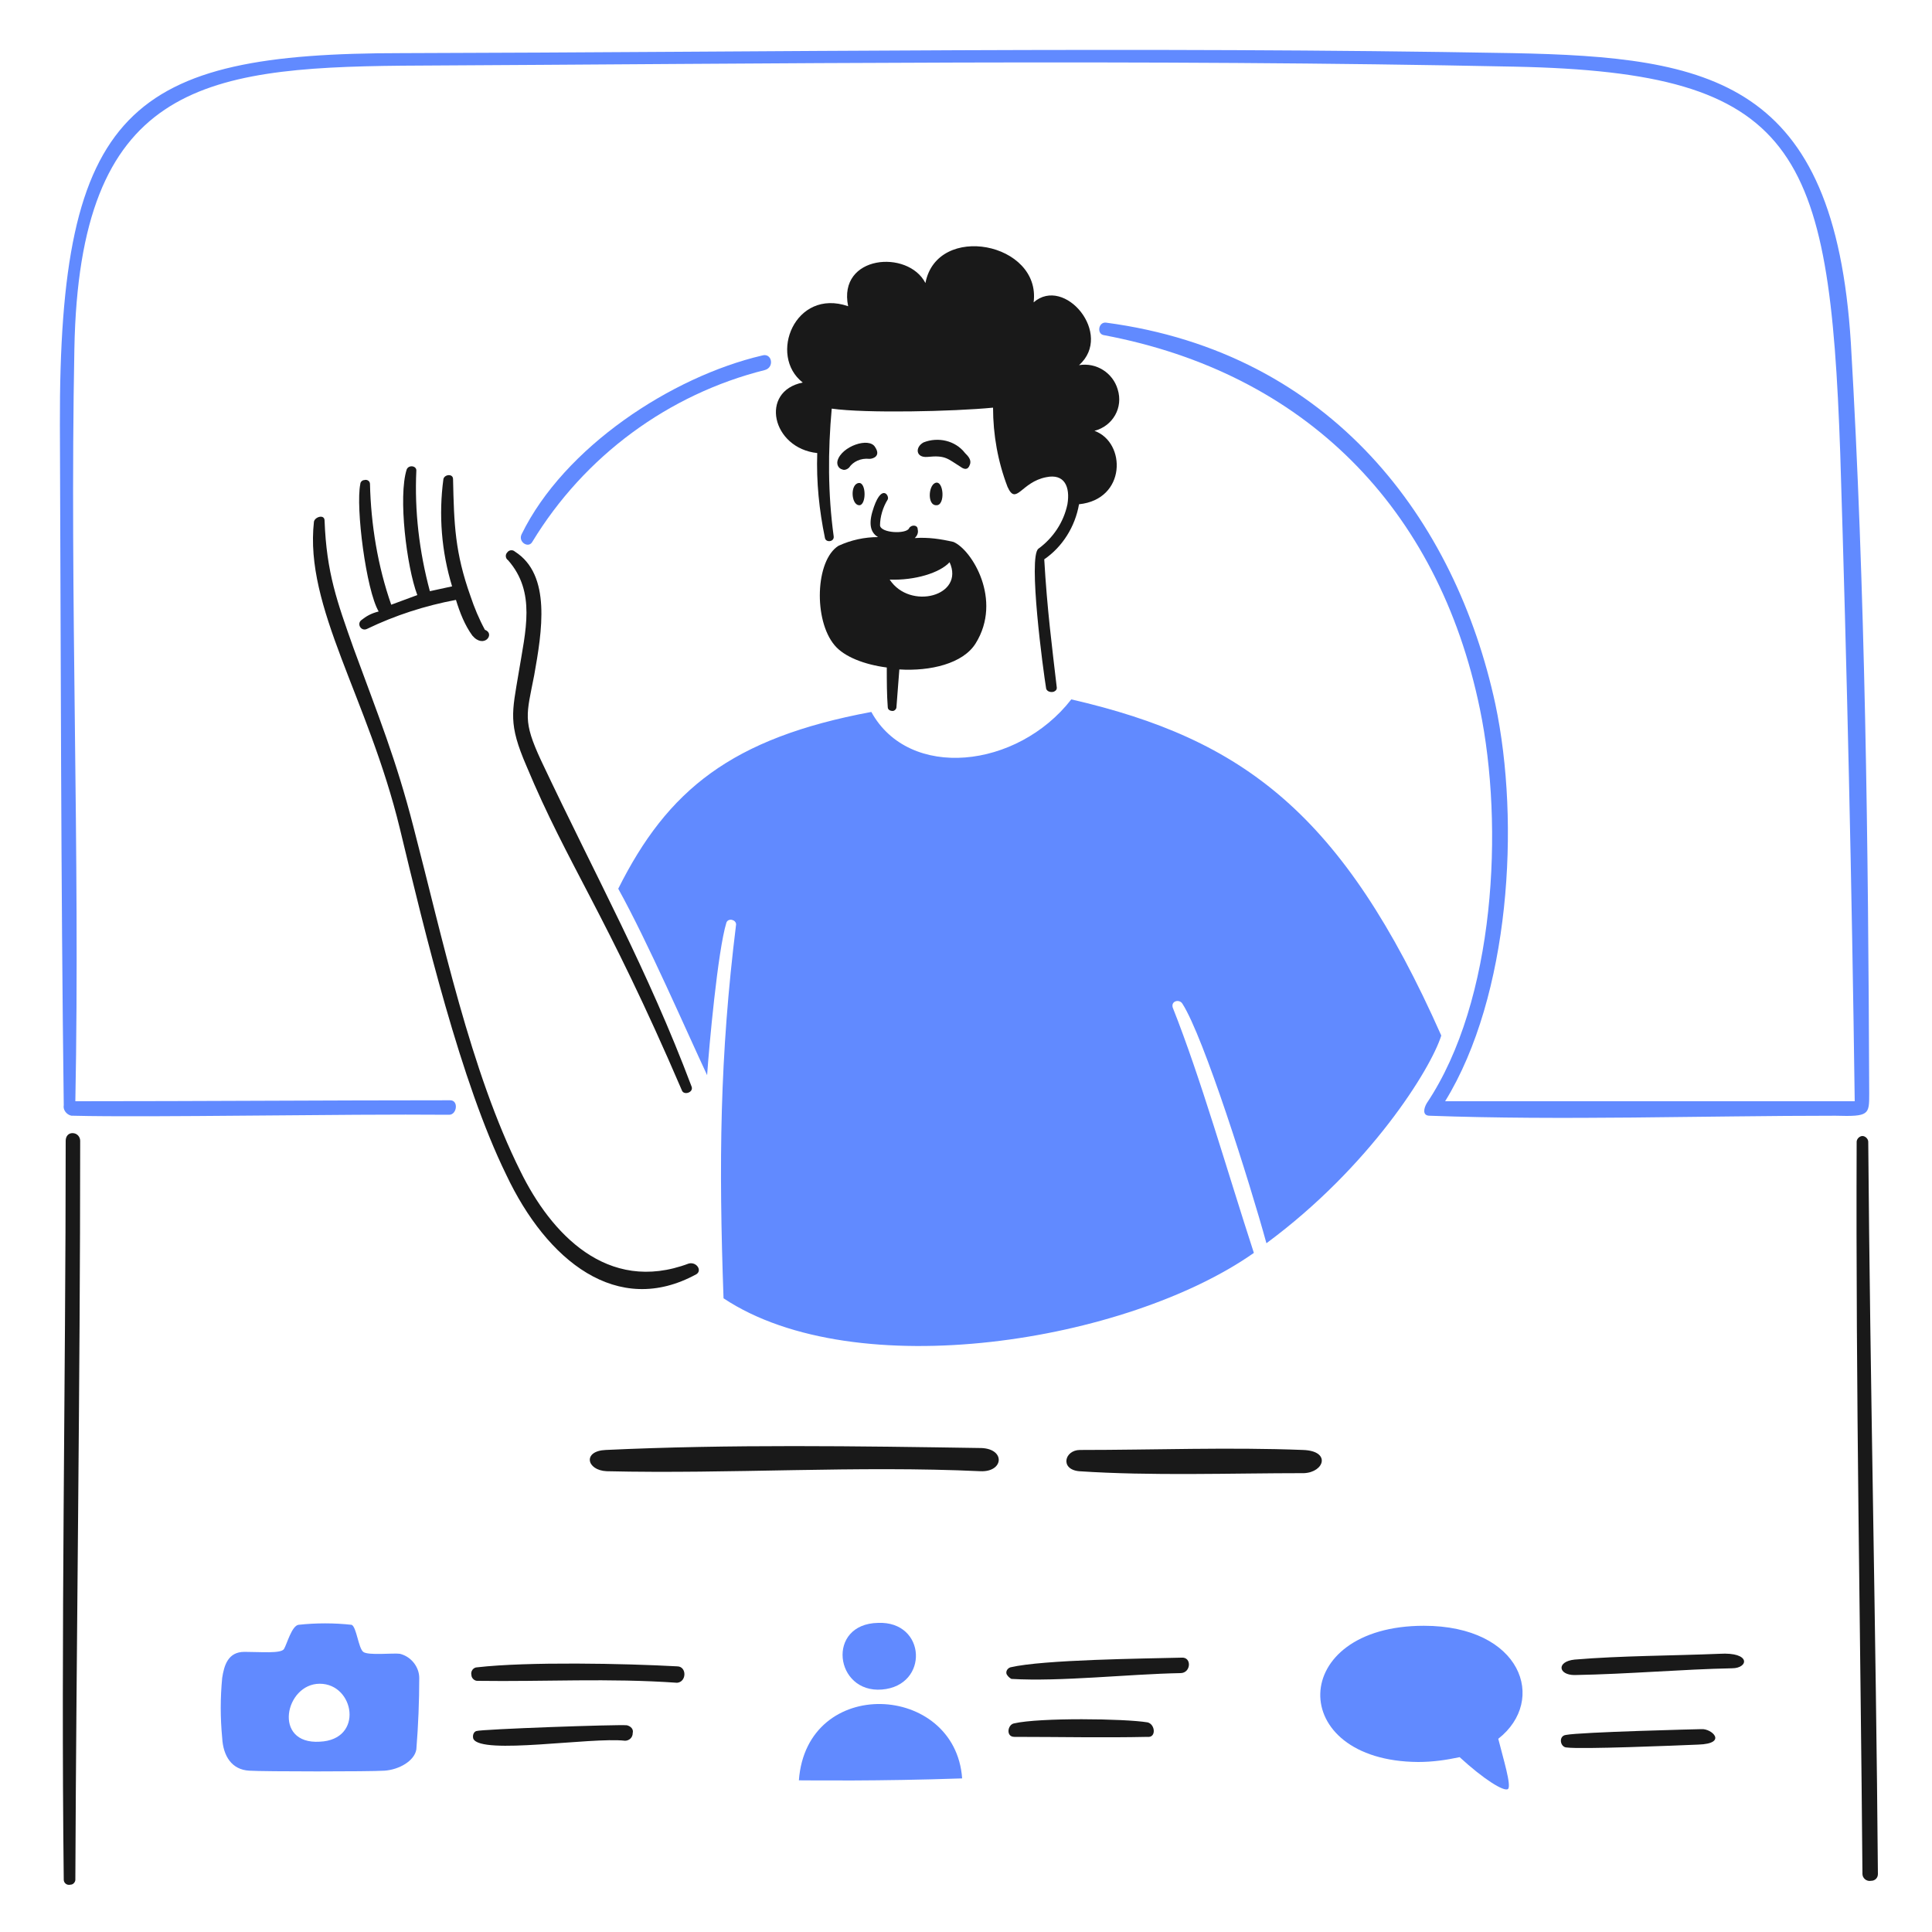 <?xml version="1.0" encoding="utf-8"?>
<!-- Generator: Adobe Illustrator 21.1.0, SVG Export Plug-In . SVG Version: 6.00 Build 0)  -->
<svg version="1.1" id="Layer_1" xmlns="http://www.w3.org/2000/svg" xmlns:xlink="http://www.w3.org/1999/xlink" x="0px" y="0px"
	 viewBox="0 0 200 200" style="enable-background:new 0 0 200 200;" xml:space="preserve">
<style type="text/css">
	.st0{fill:#191919;}
	.st1{fill:#618AFF;}
</style>
<path class="st0" d="M100.4,48.1c0.2-0.5-0.2-0.9-0.5-1.2c-1-1.3-2.8-1.7-4.3-1.1c-0.9,0.5-0.8,1.6,0.4,1.5c1.9-0.2,2.1,0.2,3.4,1
	C99.8,48.6,100.2,48.7,100.4,48.1z"/>
<path class="st0" d="M88.9,52.3c0.8,0.1,0.8-2.4,0-2.3C88,50.1,88.1,52.2,88.9,52.3z"/>
<path class="st0" d="M91.9,73.2c0,0.3,0.3,0.4,0.5,0.4c0.2,0,0.4-0.2,0.4-0.4c0.1-1.3,0.2-2.6,0.3-3.9c3.2,0.2,6.6-0.6,7.9-2.7
	c2.8-4.5-0.4-9.7-2.3-10.5c-1.3-0.3-2.6-0.5-4-0.4c0.2-0.2,0.4-0.5,0.3-0.9c0-0.5-0.7-0.5-0.9-0.1c-0.3,0.6-2.9,0.5-3-0.3
	c0-0.9,0.3-1.9,0.8-2.7c0.2-0.4-0.7-1.8-1.6,1.3c-0.4,1.4-0.1,2.2,0.6,2.6c-1.4,0-2.8,0.3-4.1,0.9c-2.4,1.5-2.6,7.7-0.4,10.3
	c1,1.2,3.1,2,5.4,2.3C91.8,70.5,91.8,71.9,91.9,73.2z M98.3,58.2c1.6,3.5-4.1,5-6.2,1.8C94.7,60.1,97.3,59.3,98.3,58.2L98.3,58.2z"
	/>
<path class="st0" d="M96.8,50c-0.7,0.3-0.8,2.3,0.1,2.3C97.9,52.4,97.7,49.6,96.8,50z"/>
<path class="st0" d="M90,47.5c0.4,0,1.2-0.3,0.6-1.2c-0.6-1.1-3.5-0.1-3.9,1.4c-0.1,0.4,0.1,0.8,0.5,0.9c0.2,0.1,0.5,0,0.7-0.2
	C88.3,47.8,89.1,47.4,90,47.5z"/>
<path class="st0" d="M84.6,46.9c-0.1,3,0.2,5.9,0.8,8.8c0.1,0.5,1,0.4,0.9-0.2c-0.6-4.4-0.6-8.8-0.2-13.2c3.5,0.5,12.6,0.3,16.7-0.1
	c0,2.8,0.5,5.6,1.5,8.2c0.9,2,1.4-0.5,4-1c1.9-0.4,2.5,1,2.2,2.8c-0.4,1.9-1.5,3.5-3,4.6c-1.1,0.8,0.5,12.7,0.8,14.5
	c0.1,0.3,0.5,0.4,0.8,0.3c0.2-0.1,0.3-0.2,0.3-0.4c-0.5-4.3-1-8.1-1.3-13.3c1.9-1.3,3.2-3.4,3.6-5.7c4.9-0.5,4.9-6.4,1.6-7.6
	c1.9-0.5,3-2.4,2.4-4.3c-0.5-1.7-2.2-2.8-4-2.5c3.6-3.2-1.5-9.3-4.7-6.5c0.8-6.2-10-8.3-11.2-2c-1.8-3.5-9.1-2.9-8,2.4
	c-5.5-1.9-8.3,5.1-4.7,7.9C78.6,40.5,79.9,46.4,84.6,46.9z"/>
<path class="st0" d="M72.1,131.9c0.6-0.4,0-1.3-0.8-1.1c-8.5,3.2-14.3-3.2-17.4-9.5c-5.2-10.4-8.1-24.2-11.1-35.7
	c-1.8-7-3.6-11.4-6.2-18.5c-1.7-4.8-2.8-7.8-3-13.2c0-0.7-1-0.4-1.1,0.1c-1,8.9,5.6,18.2,8.9,31.8c2.6,10.8,6.3,26.2,11,35.8
	C56.6,130.5,63.9,136.4,72.1,131.9z"/>
<path class="st0" d="M37.4,64.2c-0.5,0.4,0,1.2,0.6,0.9c2.9-1.4,6-2.4,9.2-3c0.4,1.3,0.9,2.6,1.7,3.7c1.2,1.4,2.4-0.2,1.3-0.6
	c-0.6-1.1-1.1-2.3-1.5-3.5c-1.6-4.5-1.7-7.4-1.8-12.1c0-0.6-0.9-0.5-1,0c-0.5,3.7-0.2,7.5,0.9,11.1l-2.3,0.5
	c-1.1-4.1-1.6-8.3-1.4-12.5c0-0.5-0.8-0.6-1-0.1c-0.9,2.8,0,10.1,1.1,13l-2.7,1c-1.4-4-2.1-8.3-2.2-12.5c0-0.3-0.3-0.5-0.6-0.4
	c-0.2,0-0.4,0.2-0.4,0.4c-0.5,2.4,0.6,11,1.9,13.2C38.4,63.5,37.9,63.8,37.4,64.2z"/>
<path class="st0" d="M53.7,69.6c-0.7,4.2-1.1,5.3,0.8,9.7c4.3,10.3,8.2,15.2,16.1,33.6c0.2,0.5,1.2,0.2,1-0.4
	C67,100.3,61.9,91.2,56,78.7c-1.9-4.1-1.5-4.7-0.7-8.8c0.8-4.5,1.8-10.4-2-12.8c-0.2-0.2-0.6-0.2-0.8,0.1c-0.2,0.2-0.2,0.6,0.1,0.8
	C55.5,61.3,54.4,65.3,53.7,69.6z"/>
<path class="st0" d="M101.6,149.9c-12.7-0.2-26.2-0.4-38.9,0.2c-2.4,0.1-2,2.1,0.1,2.2c12.8,0.3,25.9-0.6,38.7,0
	C103.9,152.4,104.1,150,101.6,149.9z"/>
<path class="st0" d="M134.9,150.1c-7.6-0.3-15.5,0-23.1,0c-1.6,0-2.1,2-0.1,2.2c7.5,0.5,15.7,0.2,23.3,0.2
	C137.1,152.4,137.8,150.2,134.9,150.1z"/>
<path class="st0" d="M176.1,179c-0.1,0-12.5,0.3-14,0.6c-0.8,0.1-0.6,1.3,0.1,1.3c1.5,0.2,11.2-0.2,13.6-0.3
	C178.9,180.5,177.2,178.9,176.1,179z"/>
<path class="st0" d="M122.3,171.6c-3.9,0.1-14.3,0.2-17.7,1c-0.3,0.1-0.5,0.4-0.4,0.7c0.1,0.2,0.3,0.4,0.5,0.5
	c5.1,0.3,12.1-0.5,17.5-0.6C123.3,173.2,123.4,171.5,122.3,171.6z"/>
<path class="st0" d="M178,171.2c-4.8,0.2-10.3,0.2-15,0.6c-1.9,0.2-1.7,1.6,0,1.6c5.6-0.1,11.2-0.6,16.3-0.7
	C181,172.7,181.3,171,178,171.2z"/>
<path class="st0" d="M64.9,178.6c-0.9-0.1-15.1,0.4-15.6,0.6c-0.3,0.1-0.4,0.5-0.3,0.8c0,0,0,0,0,0c0.8,1.7,12.2-0.2,15.7,0.2
	c0.4,0,0.8-0.3,0.8-0.8C65.6,179,65.3,178.7,64.9,178.6L64.9,178.6z"/>
<path class="st0" d="M118.8,178.3c-2.4-0.4-11.2-0.5-13.8,0.1c-0.7,0.1-0.9,1.4,0,1.4c4.6,0,9.3,0.1,13.8,0
	C119.7,179.9,119.6,178.5,118.8,178.3z"/>
<path class="st0" d="M70.1,172.5c-5.4-0.3-15.5-0.5-20.7,0.1c-0.4,0-0.7,0.4-0.6,0.8c0,0.3,0.3,0.6,0.6,0.6c7,0.1,13.6-0.3,20.7,0.2
	C71.1,174.1,71.1,172.5,70.1,172.5z"/>
<path class="st0" d="M193.4,118.2c0-0.3-0.3-0.6-0.6-0.6c-0.3,0-0.6,0.3-0.6,0.6c-0.1,25.9,0.4,50.9,0.6,75.8c0,0.4,0.4,0.8,0.9,0.7
	c0.4,0,0.7-0.3,0.7-0.7C194.2,169,193.6,143.4,193.4,118.2z"/>
<path class="st0" d="M6.8,118.1c0,25.2-0.5,51.2-0.2,76.5c0,0.3,0.3,0.6,0.7,0.5c0.3,0,0.5-0.3,0.5-0.5c0.1-24.4,0.5-51.2,0.5-76.5
	c0-0.4-0.3-0.8-0.8-0.8C7.1,117.3,6.8,117.6,6.8,118.1C6.8,118.1,6.8,118.1,6.8,118.1z"/>
<path class="st1" d="M122.4,103.9c2.2,3.4,7,18.6,8.7,24.8c10.7-7.9,17-18,18.1-21.5c-10.2-23-20.5-30.7-38.3-34.8
	c-5.6,7.2-16.8,8.4-20.7,1.3C75.7,76.4,69.1,81.8,64,92c3.1,5.6,7,14.6,9.2,19.3c0.2-2.9,1.1-12.9,2-15.8c0.2-0.5,1-0.3,1,0.2
	c-1.7,13.7-1.8,24.7-1.3,38.7c13.7,9.1,41.8,4.5,54.9-4.7c-2.8-8.6-5.5-18.1-8.4-25.4C121.2,103.6,122.1,103.4,122.4,103.9z"/>
<path class="st1" d="M41.4,171.2c-0.7-0.1-3.3,0.2-3.8-0.2s-0.7-2.6-1.2-2.8c-1.8-0.2-3.7-0.2-5.5,0c-0.7,0.1-1.2,2-1.5,2.5
	s-2.4,0.3-4.1,0.3s-2.1,1.4-2.3,2.7c-0.2,2.1-0.2,4.1,0,6.2c0.1,1.9,1,3.3,2.8,3.4c1.6,0.1,12.5,0.1,14,0s3.1-1,3.3-2.2
	c0.2-2.5,0.3-5,0.3-7.4C43.4,172.6,42.6,171.5,41.4,171.2z M33.1,180.3c-4.9,0.3-3.6-6,0-6S37.7,180.1,33.1,180.3z"/>
<path class="st1" d="M82.7,184.3c1.5,0,8.1,0.1,16.9-0.2C98.9,174.2,83.5,173.4,82.7,184.3z"/>
<path class="st1" d="M91.3,174.9c4.9-0.4,4.6-7.1-0.4-6.9C85.5,168.1,86.4,175.3,91.3,174.9z"/>
<path class="st1" d="M147.4,168.3c-14.1,0-14.3,14-0.6,14.1c1.5,0,2.9-0.2,4.3-0.5c2.5,2.3,4.6,3.6,5,3.3s-0.5-3.2-1-5.2
	C160.2,176,157.5,168.3,147.4,168.3z"/>
<path class="st1" d="M78.9,36.8C69.5,39,58.4,46.3,54,55.3c-0.4,0.8,0.7,1.5,1.1,0.8c5.4-8.9,14.1-15.3,24.1-17.8
	C80.2,38,79.9,36.5,78.9,36.8z"/>
<path class="st1" d="M193.5,113.2c-0.1-25.6-0.4-52.2-1.9-77.7c-1.7-27.2-14.4-29.6-35-30c-38.5-0.7-76.6-0.1-115,0
	C13.5,5.5,6.1,11.2,6.2,44c0.1,23.4,0.1,47.1,0.4,70.4c-0.1,0.5,0.3,1,0.8,1.1c0.1,0,0.2,0,0.2,0c7.9,0.2,27.9-0.2,38.9-0.1
	c0.8,0,1-1.5,0.1-1.5c-12.9,0-25.8,0.1-38.8,0.1C8.3,88.1,7.2,62,7.7,36.1C8.2,9,20.8,7,41.6,6.8C80,6.6,118.4,6.1,156.8,6.9
	c29.3,0.6,32.6,8.4,33.7,40c0.7,22.4,1.2,44.7,1.5,67.1h-42.4c6.7-10.9,7.8-28.8,5.2-41.1c-4.1-19-16.9-36.4-40.3-39.5
	c-0.8-0.1-1,1.2-0.2,1.3c20.7,3.9,34.6,17.8,38.9,38.7c2.5,12.1,1.6,30.2-5.5,40.8c-0.3,0.5-0.5,1.3,0.3,1.3c13.7,0.5,28.2,0,42,0
	C193.5,115.6,193.5,115.4,193.5,113.2z"/>
</svg>
